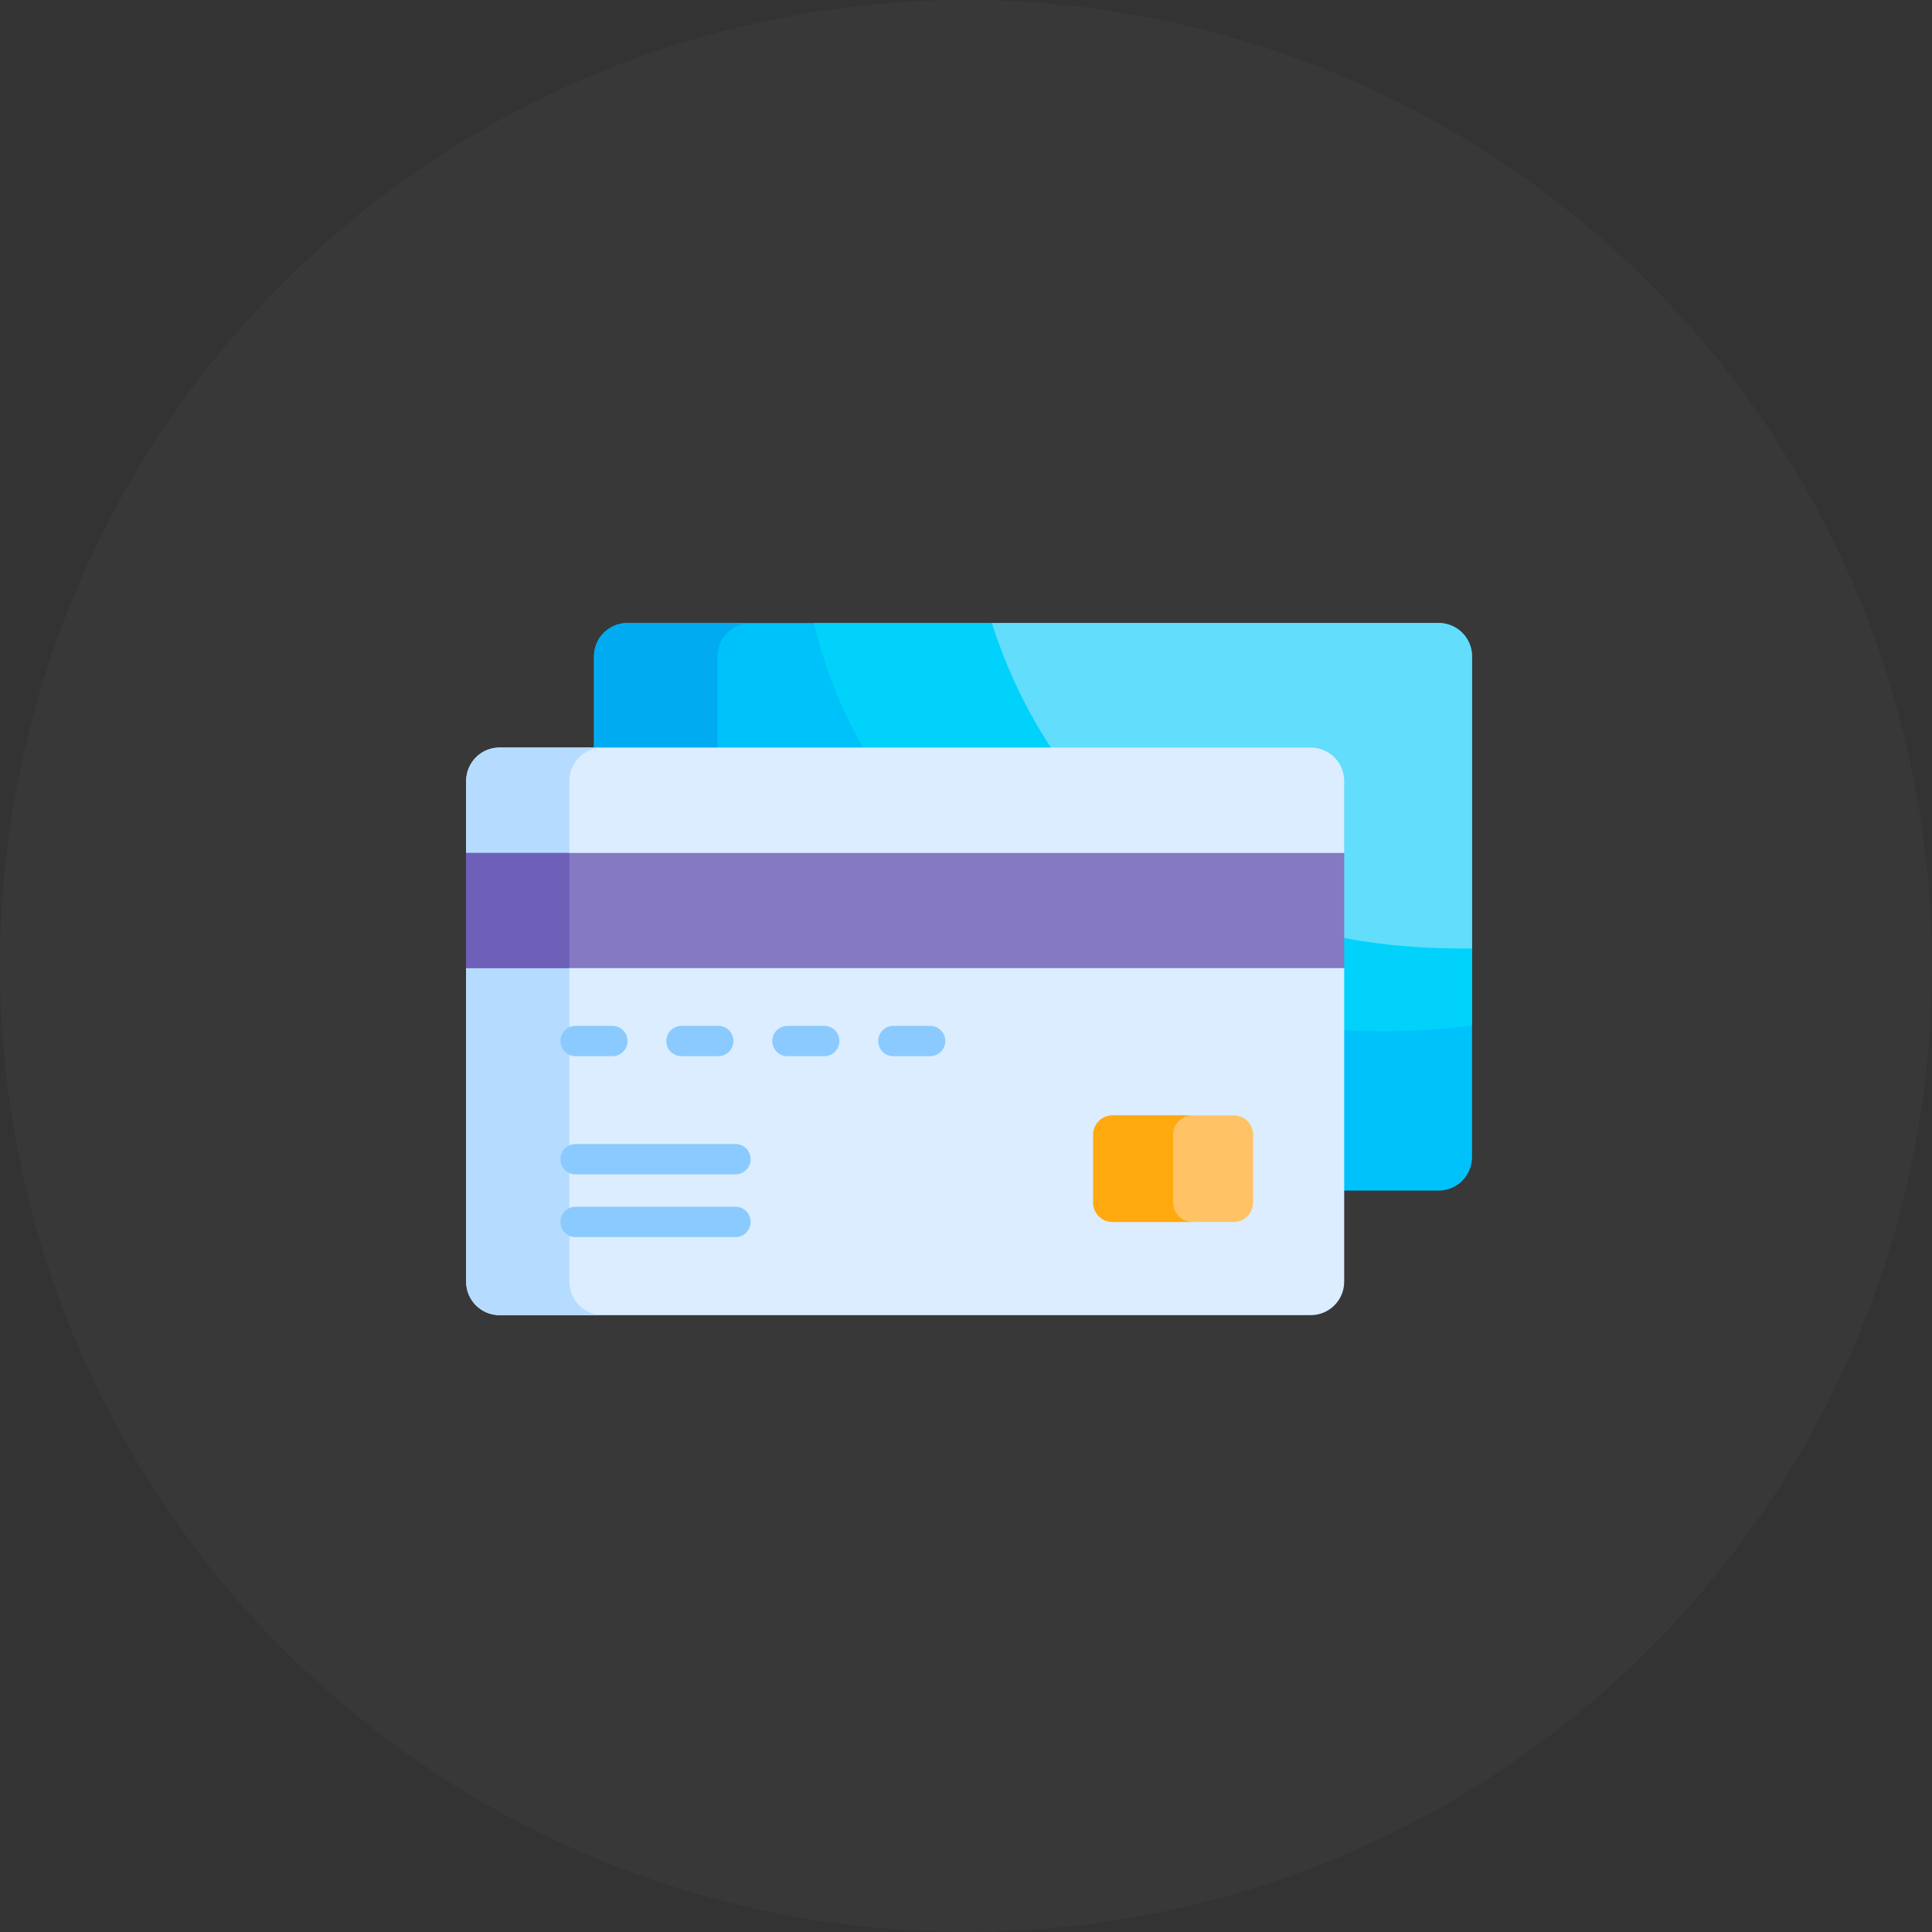 <svg width="60" height="60" viewBox="0 0 60 60" fill="none" xmlns="http://www.w3.org/2000/svg">
<rect x="0" y="0" width="60" height="60" fill="#333333" stroke="none"/>
<circle cx="30" cy="30" r="30" fill="#8F92A1" fill-opacity="0.05"/>
<g clip-path="url(#clip0)">
<path d="M44.677 19.348H19.485C18.912 19.348 18.447 19.812 18.447 20.386V23.216L19.289 24.402H40.365V35.528L41.745 36.974H44.677C45.251 36.974 45.715 36.509 45.715 35.936V20.386C45.715 19.812 45.251 19.348 44.677 19.348Z" fill="#00C2FB"/>
<path d="M22.281 20.386C22.281 19.812 22.746 19.348 23.319 19.348H19.485C18.912 19.348 18.447 19.812 18.447 20.386V23.216L19.289 24.402H23.123L22.281 23.216V20.386Z" fill="#00ABF2"/>
<path d="M44.677 19.348H25.28C25.599 20.709 26.115 22.006 26.8 23.216L28.111 23.959H39.611L40.658 31.041L41.745 31.994C42.139 32.017 42.537 32.029 42.937 32.029C43.882 32.029 44.809 31.965 45.715 31.841V20.386C45.715 19.812 45.25 19.348 44.677 19.348Z" fill="#00D2FC"/>
<path d="M44.676 19.348H30.803C31.148 20.434 31.716 21.821 32.636 23.216L34.163 23.524L40.867 27.773L41.744 29.132C42.94 29.358 44.259 29.474 45.714 29.454V20.386C45.715 19.812 45.25 19.348 44.676 19.348Z" fill="#62DDFC"/>
<path d="M41.412 26.788L41.745 26.49V24.254C41.745 23.681 41.28 23.216 40.707 23.216H15.515C14.941 23.216 14.477 23.681 14.477 24.254V26.49L14.972 26.851V29.456L14.477 30.066V39.805C14.477 40.378 14.941 40.843 15.515 40.843H40.707C41.28 40.843 41.745 40.378 41.745 39.805V30.066L41.412 29.553V26.788Z" fill="#DBEDFF"/>
<path d="M17.682 39.805V30.066L18.178 29.456V26.851L17.682 26.49V24.254C17.682 23.681 18.147 23.216 18.72 23.216H15.515C14.941 23.216 14.477 23.681 14.477 24.254V26.49L14.972 26.851V29.456L14.477 30.066V39.805C14.477 40.378 14.941 40.843 15.515 40.843H18.72C18.147 40.843 17.682 40.378 17.682 39.805Z" fill="#B5DCFF"/>
<path d="M14.477 26.49H41.745V30.066H14.477V26.49Z" fill="#8479C2"/>
<path d="M14.477 26.49H17.682V30.066H14.477V26.49Z" fill="#6E60B8"/>
<path d="M38.318 34.64H34.546C34.218 34.64 33.949 34.909 33.949 35.237V37.351C33.949 37.679 34.218 37.948 34.546 37.948H38.318C38.646 37.948 38.915 37.679 38.915 37.351V35.237C38.915 34.909 38.646 34.64 38.318 34.64Z" fill="#FFC365"/>
<path d="M36.432 37.351V35.237C36.432 34.909 36.701 34.64 37.029 34.64H34.546C34.218 34.64 33.949 34.909 33.949 35.237V37.351C33.949 37.679 34.218 37.948 34.546 37.948H37.029C36.701 37.948 36.432 37.679 36.432 37.351Z" fill="#FFA90F"/>
<path d="M22.841 36.471H17.876C17.615 36.471 17.404 36.26 17.404 36C17.404 35.739 17.615 35.528 17.876 35.528H22.841C23.101 35.528 23.312 35.739 23.312 36C23.312 36.26 23.101 36.471 22.841 36.471Z" fill="#8BCAFF"/>
<path d="M19.017 32.801H17.876C17.615 32.801 17.404 32.59 17.404 32.33C17.404 32.07 17.615 31.859 17.876 31.859H19.017C19.278 31.859 19.489 32.07 19.489 32.33C19.489 32.59 19.278 32.801 19.017 32.801Z" fill="#8BCAFF"/>
<path d="M22.307 32.801H21.165C20.904 32.801 20.693 32.59 20.693 32.33C20.693 32.07 20.904 31.859 21.165 31.859H22.307C22.567 31.859 22.778 32.07 22.778 32.33C22.778 32.59 22.567 32.801 22.307 32.801Z" fill="#8BCAFF"/>
<path d="M25.597 32.801H24.455C24.194 32.801 23.983 32.59 23.983 32.33C23.983 32.07 24.194 31.859 24.455 31.859H25.597C25.857 31.859 26.068 32.07 26.068 32.33C26.068 32.59 25.857 32.801 25.597 32.801Z" fill="#8BCAFF"/>
<path d="M28.886 32.801H27.744C27.483 32.801 27.273 32.59 27.273 32.33C27.273 32.07 27.483 31.859 27.744 31.859H28.886C29.146 31.859 29.357 32.07 29.357 32.33C29.357 32.59 29.146 32.801 28.886 32.801Z" fill="#8BCAFF"/>
<path d="M22.841 38.42H17.876C17.615 38.42 17.404 38.209 17.404 37.948C17.404 37.688 17.615 37.477 17.876 37.477H22.841C23.101 37.477 23.312 37.688 23.312 37.948C23.312 38.209 23.101 38.42 22.841 38.42Z" fill="#8BCAFF"/>
</g>
<defs>
<clipPath id="clip0">
<rect width="31.238" height="31.238" fill="white" transform="translate(14.477 14.476)"/>
</clipPath>
</defs>
</svg>
